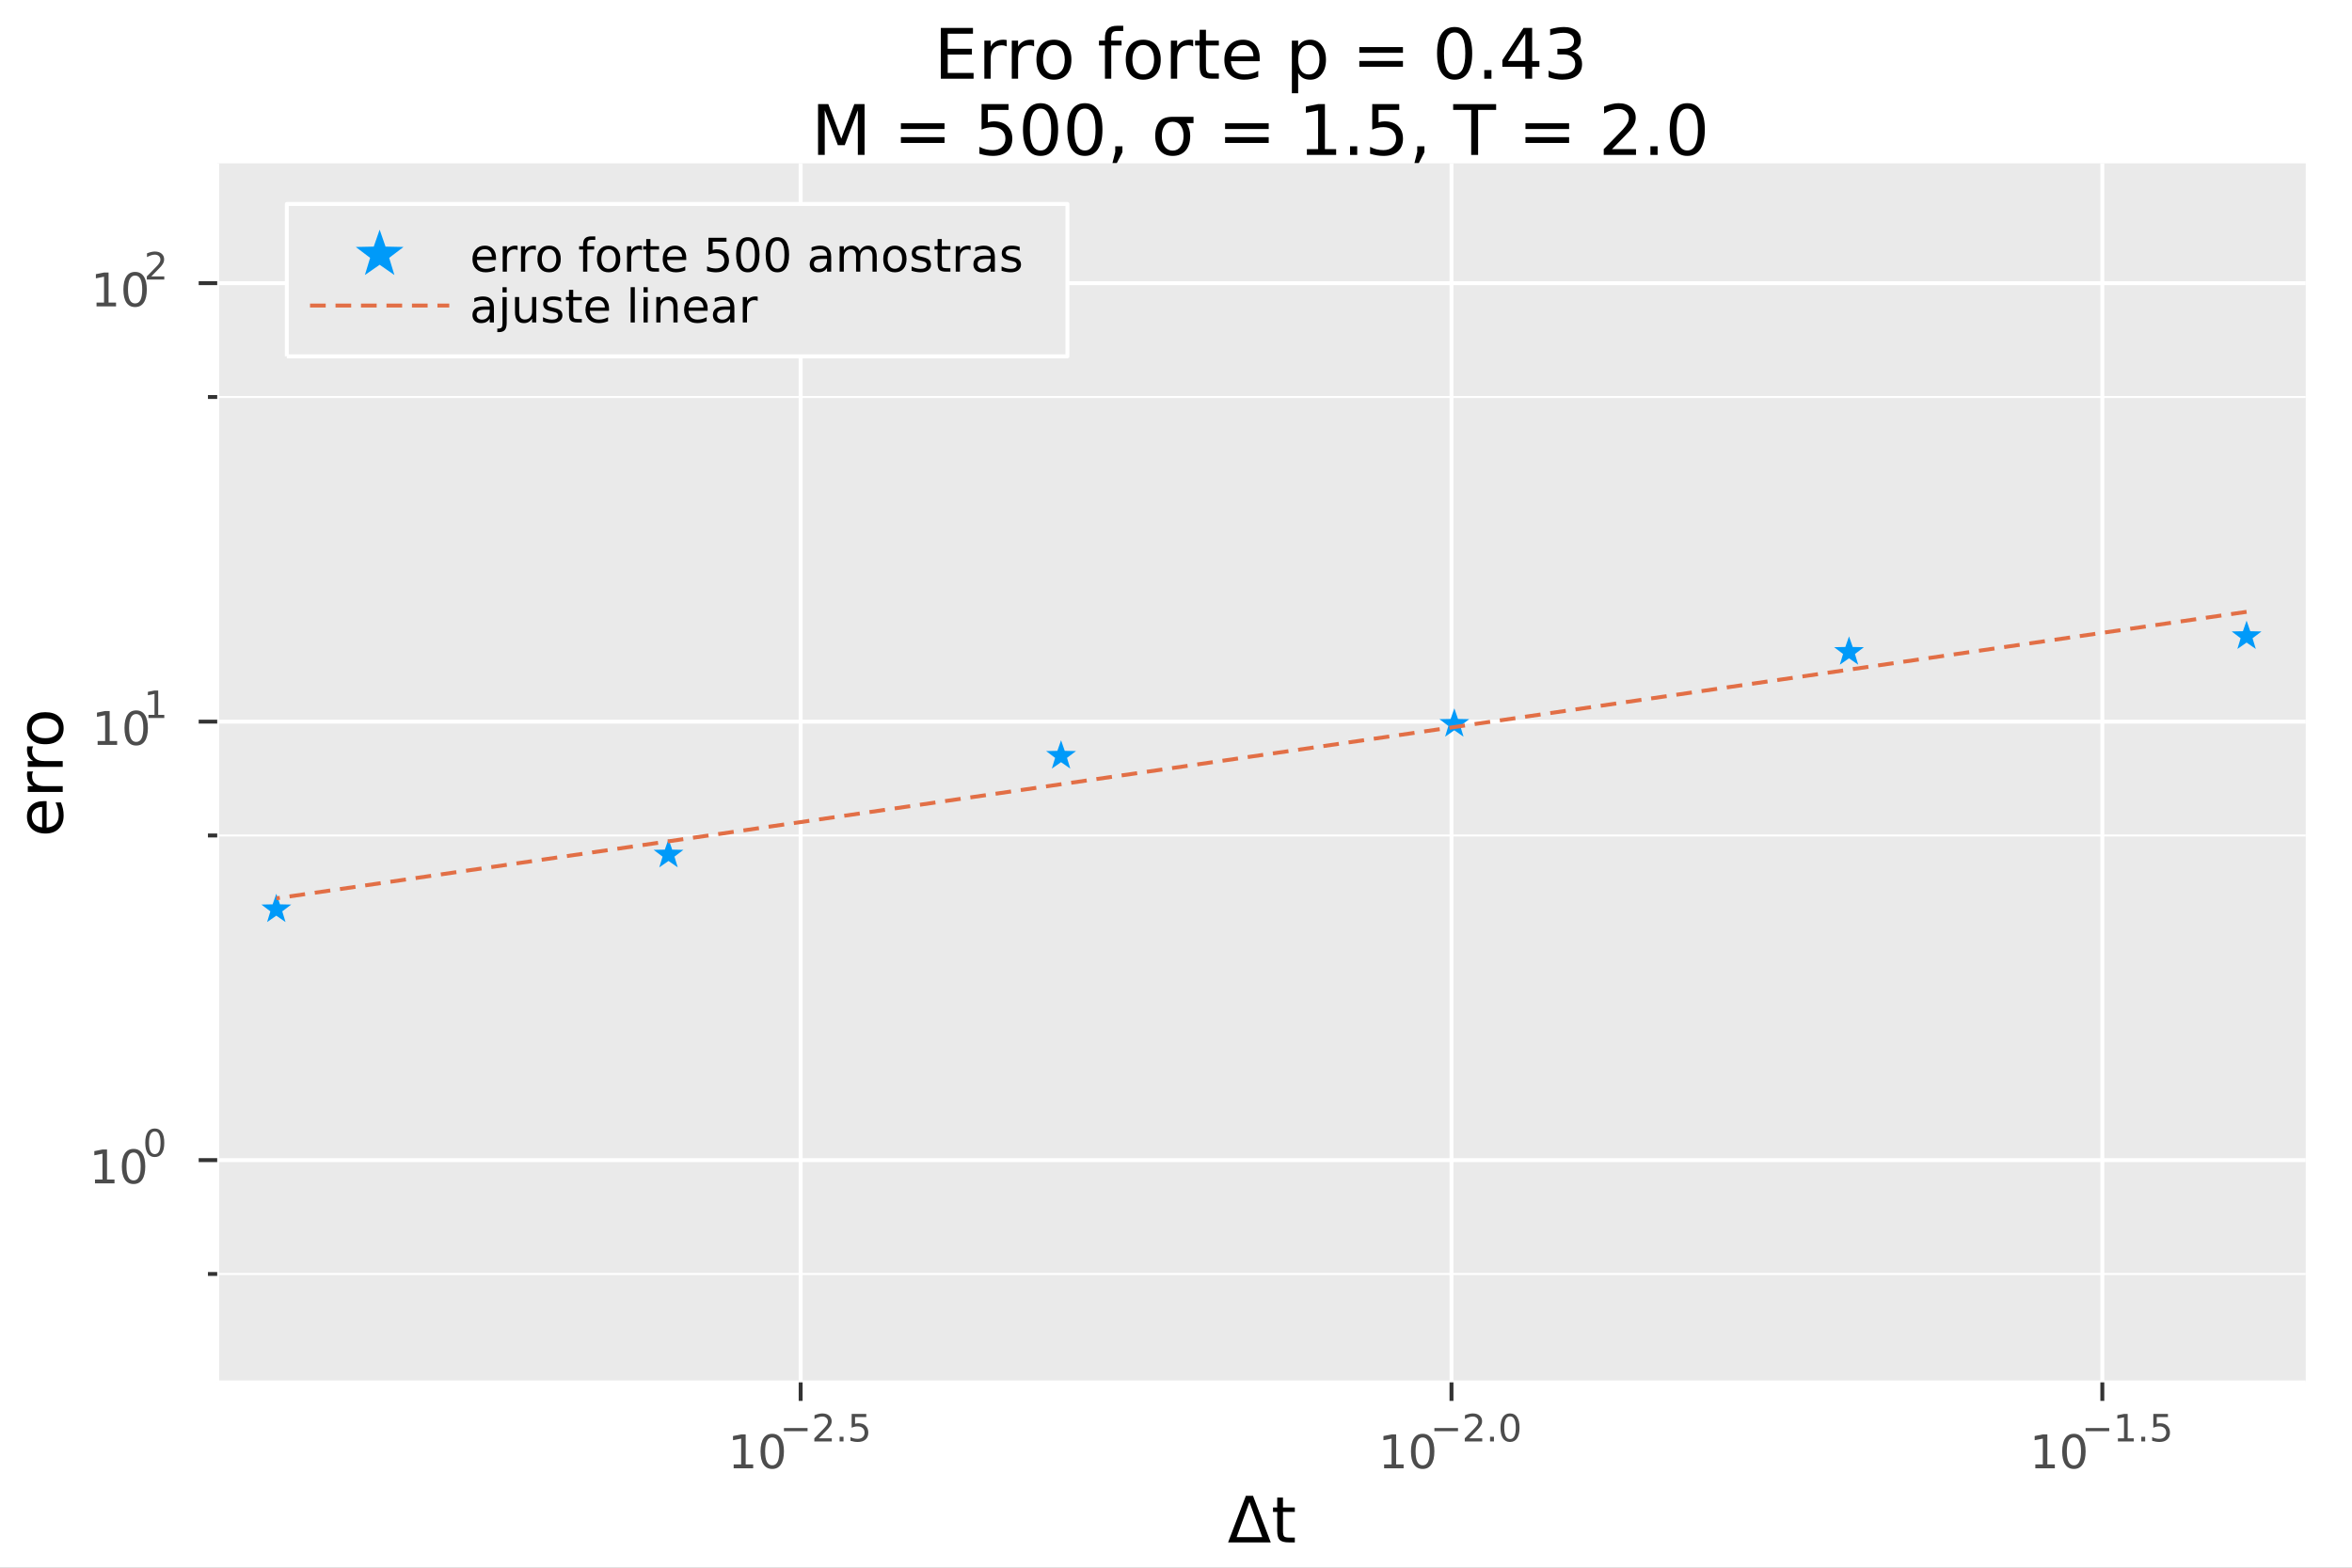 <?xml version="1.0" encoding="utf-8"?>
<svg xmlns="http://www.w3.org/2000/svg" xmlns:xlink="http://www.w3.org/1999/xlink" width="600" height="400" viewBox="0 0 2400 1600">
<rect x="0" y="0" width="2400" height="1600" fill="#808080" stroke="none"/>
<defs>
  <clipPath id="clip160">
    <rect x="0" y="0" width="2400" height="1600"/>
  </clipPath>
</defs>
<path clip-path="url(#clip160)" d="
M0 1600 L2400 1600 L2400 0 L0 0  Z
  " fill="#ffffff" fill-rule="evenodd" fill-opacity="1"/>
<defs>
  <clipPath id="clip161">
    <rect x="480" y="0" width="1681" height="1600"/>
  </clipPath>
</defs>
<path clip-path="url(#clip160)" d="
M221.637 1410.9 L2352.76 1410.9 L2352.76 166.672 L221.637 166.672  Z
  " fill="#eaeaea" fill-rule="evenodd" fill-opacity="1"/>
<defs>
  <clipPath id="clip162">
    <rect x="221" y="166" width="2132" height="1245"/>
  </clipPath>
</defs>
<polyline clip-path="url(#clip162)" style="stroke:#ffffff; stroke-linecap:butt; stroke-linejoin:round; stroke-width:4; stroke-opacity:1; fill:none" points="
  816.99,1410.9 816.99,166.672 
  "/>
<polyline clip-path="url(#clip162)" style="stroke:#ffffff; stroke-linecap:butt; stroke-linejoin:round; stroke-width:4; stroke-opacity:1; fill:none" points="
  1481.11,1410.9 1481.11,166.672 
  "/>
<polyline clip-path="url(#clip162)" style="stroke:#ffffff; stroke-linecap:butt; stroke-linejoin:round; stroke-width:4; stroke-opacity:1; fill:none" points="
  2145.23,1410.9 2145.23,166.672 
  "/>
<polyline clip-path="url(#clip160)" style="stroke:#ffffff; stroke-linecap:butt; stroke-linejoin:round; stroke-width:4; stroke-opacity:1; fill:none" points="
  221.637,1410.9 2352.76,1410.9 
  "/>
<polyline clip-path="url(#clip160)" style="stroke:#333333; stroke-linecap:butt; stroke-linejoin:round; stroke-width:4; stroke-opacity:1; fill:none" points="
  816.99,1410.9 816.99,1429.79 
  "/>
<polyline clip-path="url(#clip160)" style="stroke:#333333; stroke-linecap:butt; stroke-linejoin:round; stroke-width:4; stroke-opacity:1; fill:none" points="
  1481.11,1410.9 1481.11,1429.79 
  "/>
<polyline clip-path="url(#clip160)" style="stroke:#333333; stroke-linecap:butt; stroke-linejoin:round; stroke-width:4; stroke-opacity:1; fill:none" points="
  2145.23,1410.9 2145.23,1429.79 
  "/>
<path clip-path="url(#clip160)" d="M748.636 1494.62 L756.275 1494.62 L756.275 1468.26 L747.965 1469.92 L747.965 1465.66 L756.229 1464 L760.905 1464 L760.905 1494.62 L768.544 1494.62 L768.544 1498.56 L748.636 1498.56 L748.636 1494.62 Z" fill="#4c4c4c" fill-rule="evenodd" fill-opacity="1" /><path clip-path="url(#clip160)" d="M787.988 1467.08 Q784.377 1467.08 782.548 1470.64 Q780.743 1474.18 780.743 1481.31 Q780.743 1488.42 782.548 1491.98 Q784.377 1495.52 787.988 1495.52 Q791.622 1495.52 793.428 1491.98 Q795.256 1488.42 795.256 1481.31 Q795.256 1474.18 793.428 1470.64 Q791.622 1467.08 787.988 1467.08 M787.988 1463.37 Q793.798 1463.37 796.854 1467.98 Q799.932 1472.56 799.932 1481.31 Q799.932 1490.04 796.854 1494.64 Q793.798 1499.23 787.988 1499.23 Q782.178 1499.23 779.099 1494.64 Q776.044 1490.04 776.044 1481.31 Q776.044 1472.56 779.099 1467.98 Q782.178 1463.37 787.988 1463.37 Z" fill="#4c4c4c" fill-rule="evenodd" fill-opacity="1" /><path clip-path="url(#clip160)" d="M799.932 1457.47 L824.044 1457.47 L824.044 1460.67 L799.932 1460.67 L799.932 1457.47 Z" fill="#4c4c4c" fill-rule="evenodd" fill-opacity="1" /><path clip-path="url(#clip160)" d="M835.517 1467.95 L848.776 1467.95 L848.776 1471.15 L830.946 1471.15 L830.946 1467.95 Q833.109 1465.71 836.833 1461.95 Q840.576 1458.17 841.535 1457.08 Q843.359 1455.03 844.074 1453.62 Q844.808 1452.19 844.808 1450.82 Q844.808 1448.58 843.228 1447.17 Q841.667 1445.76 839.147 1445.76 Q837.36 1445.76 835.366 1446.38 Q833.391 1447 831.134 1448.26 L831.134 1444.42 Q833.429 1443.5 835.423 1443.03 Q837.416 1442.56 839.071 1442.56 Q843.435 1442.56 846.03 1444.74 Q848.626 1446.92 848.626 1450.57 Q848.626 1452.3 847.967 1453.86 Q847.328 1455.4 845.616 1457.51 Q845.146 1458.06 842.626 1460.67 Q840.106 1463.27 835.517 1467.95 Z" fill="#4c4c4c" fill-rule="evenodd" fill-opacity="1" /><path clip-path="url(#clip160)" d="M856.751 1466.37 L860.719 1466.37 L860.719 1471.15 L856.751 1471.15 L856.751 1466.37 Z" fill="#4c4c4c" fill-rule="evenodd" fill-opacity="1" /><path clip-path="url(#clip160)" d="M869.032 1443.07 L883.947 1443.07 L883.947 1446.26 L872.512 1446.26 L872.512 1453.15 Q873.339 1452.87 874.167 1452.73 Q874.994 1452.58 875.822 1452.58 Q880.524 1452.58 883.27 1455.16 Q886.015 1457.74 886.015 1462.14 Q886.015 1466.67 883.194 1469.19 Q880.373 1471.69 875.239 1471.69 Q873.471 1471.69 871.628 1471.39 Q869.803 1471.09 867.847 1470.49 L867.847 1466.67 Q869.54 1467.59 871.345 1468.04 Q873.151 1468.49 875.163 1468.49 Q878.417 1468.49 880.317 1466.78 Q882.216 1465.07 882.216 1462.14 Q882.216 1459.2 880.317 1457.49 Q878.417 1455.78 875.163 1455.78 Q873.64 1455.78 872.117 1456.12 Q870.612 1456.46 869.032 1457.17 L869.032 1443.07 Z" fill="#4c4c4c" fill-rule="evenodd" fill-opacity="1" /><path clip-path="url(#clip160)" d="M1412.35 1494.62 L1419.99 1494.62 L1419.99 1468.26 L1411.68 1469.92 L1411.68 1465.66 L1419.94 1464 L1424.62 1464 L1424.62 1494.62 L1432.26 1494.62 L1432.26 1498.56 L1412.35 1498.56 L1412.35 1494.62 Z" fill="#4c4c4c" fill-rule="evenodd" fill-opacity="1" /><path clip-path="url(#clip160)" d="M1451.7 1467.08 Q1448.09 1467.08 1446.26 1470.64 Q1444.46 1474.18 1444.46 1481.31 Q1444.46 1488.42 1446.26 1491.98 Q1448.09 1495.52 1451.7 1495.52 Q1455.34 1495.52 1457.14 1491.98 Q1458.97 1488.42 1458.97 1481.31 Q1458.97 1474.18 1457.14 1470.64 Q1455.34 1467.08 1451.7 1467.08 M1451.7 1463.37 Q1457.51 1463.37 1460.57 1467.98 Q1463.65 1472.56 1463.65 1481.31 Q1463.65 1490.04 1460.57 1494.64 Q1457.51 1499.23 1451.7 1499.23 Q1445.89 1499.23 1442.81 1494.64 Q1439.76 1490.04 1439.76 1481.31 Q1439.76 1472.56 1442.81 1467.98 Q1445.89 1463.37 1451.7 1463.37 Z" fill="#4c4c4c" fill-rule="evenodd" fill-opacity="1" /><path clip-path="url(#clip160)" d="M1463.65 1457.47 L1487.76 1457.47 L1487.76 1460.67 L1463.65 1460.67 L1463.65 1457.47 Z" fill="#4c4c4c" fill-rule="evenodd" fill-opacity="1" /><path clip-path="url(#clip160)" d="M1499.23 1467.95 L1512.49 1467.95 L1512.49 1471.15 L1494.66 1471.15 L1494.66 1467.95 Q1496.82 1465.71 1500.55 1461.95 Q1504.29 1458.17 1505.25 1457.08 Q1507.07 1455.03 1507.79 1453.62 Q1508.52 1452.19 1508.52 1450.82 Q1508.52 1448.58 1506.94 1447.17 Q1505.38 1445.76 1502.86 1445.76 Q1501.07 1445.76 1499.08 1446.38 Q1497.11 1447 1494.85 1448.26 L1494.85 1444.42 Q1497.14 1443.5 1499.14 1443.03 Q1501.13 1442.56 1502.79 1442.56 Q1507.15 1442.56 1509.74 1444.74 Q1512.34 1446.92 1512.34 1450.57 Q1512.34 1452.3 1511.68 1453.86 Q1511.04 1455.4 1509.33 1457.51 Q1508.86 1458.06 1506.34 1460.67 Q1503.82 1463.27 1499.23 1467.95 Z" fill="#4c4c4c" fill-rule="evenodd" fill-opacity="1" /><path clip-path="url(#clip160)" d="M1520.46 1466.37 L1524.43 1466.37 L1524.43 1471.15 L1520.46 1471.15 L1520.46 1466.37 Z" fill="#4c4c4c" fill-rule="evenodd" fill-opacity="1" /><path clip-path="url(#clip160)" d="M1540.83 1445.57 Q1537.9 1445.57 1536.41 1448.46 Q1534.95 1451.34 1534.95 1457.13 Q1534.95 1462.91 1536.41 1465.8 Q1537.9 1468.68 1540.83 1468.68 Q1543.79 1468.68 1545.25 1465.8 Q1546.74 1462.91 1546.74 1457.13 Q1546.74 1451.34 1545.25 1448.46 Q1543.79 1445.57 1540.83 1445.57 M1540.83 1442.56 Q1545.55 1442.56 1548.04 1446.3 Q1550.54 1450.03 1550.54 1457.13 Q1550.54 1464.22 1548.04 1467.97 Q1545.55 1471.69 1540.83 1471.69 Q1536.11 1471.69 1533.61 1467.97 Q1531.13 1464.22 1531.13 1457.13 Q1531.13 1450.03 1533.61 1446.3 Q1536.11 1442.56 1540.83 1442.56 Z" fill="#4c4c4c" fill-rule="evenodd" fill-opacity="1" /><path clip-path="url(#clip160)" d="M2076.87 1494.62 L2084.51 1494.62 L2084.51 1468.26 L2076.2 1469.92 L2076.2 1465.66 L2084.47 1464 L2089.14 1464 L2089.14 1494.62 L2096.78 1494.62 L2096.78 1498.56 L2076.87 1498.56 L2076.87 1494.62 Z" fill="#4c4c4c" fill-rule="evenodd" fill-opacity="1" /><path clip-path="url(#clip160)" d="M2116.23 1467.08 Q2112.61 1467.08 2110.79 1470.64 Q2108.98 1474.18 2108.98 1481.31 Q2108.98 1488.42 2110.79 1491.98 Q2112.61 1495.52 2116.23 1495.52 Q2119.86 1495.52 2121.66 1491.98 Q2123.49 1488.42 2123.49 1481.31 Q2123.49 1474.18 2121.66 1470.64 Q2119.86 1467.08 2116.23 1467.08 M2116.23 1463.37 Q2122.04 1463.37 2125.09 1467.98 Q2128.17 1472.56 2128.17 1481.31 Q2128.17 1490.04 2125.09 1494.64 Q2122.04 1499.23 2116.23 1499.23 Q2110.42 1499.23 2107.34 1494.64 Q2104.28 1490.04 2104.28 1481.31 Q2104.28 1472.56 2107.34 1467.98 Q2110.42 1463.37 2116.23 1463.37 Z" fill="#4c4c4c" fill-rule="evenodd" fill-opacity="1" /><path clip-path="url(#clip160)" d="M2128.17 1457.47 L2152.28 1457.47 L2152.28 1460.67 L2128.17 1460.67 L2128.17 1457.47 Z" fill="#4c4c4c" fill-rule="evenodd" fill-opacity="1" /><path clip-path="url(#clip160)" d="M2161.14 1467.95 L2167.35 1467.95 L2167.35 1446.53 L2160.59 1447.88 L2160.59 1444.42 L2167.31 1443.07 L2171.11 1443.07 L2171.11 1467.95 L2177.31 1467.95 L2177.31 1471.15 L2161.14 1471.15 L2161.14 1467.95 Z" fill="#4c4c4c" fill-rule="evenodd" fill-opacity="1" /><path clip-path="url(#clip160)" d="M2184.99 1466.37 L2188.96 1466.37 L2188.96 1471.15 L2184.99 1471.15 L2184.99 1466.37 Z" fill="#4c4c4c" fill-rule="evenodd" fill-opacity="1" /><path clip-path="url(#clip160)" d="M2197.27 1443.07 L2212.18 1443.07 L2212.18 1446.26 L2200.75 1446.26 L2200.75 1453.15 Q2201.58 1452.87 2202.4 1452.73 Q2203.23 1452.58 2204.06 1452.58 Q2208.76 1452.58 2211.51 1455.16 Q2214.25 1457.74 2214.25 1462.14 Q2214.25 1466.67 2211.43 1469.19 Q2208.61 1471.69 2203.48 1471.69 Q2201.71 1471.69 2199.86 1471.39 Q2198.04 1471.09 2196.08 1470.49 L2196.08 1466.67 Q2197.78 1467.59 2199.58 1468.04 Q2201.39 1468.49 2203.4 1468.49 Q2206.65 1468.49 2208.55 1466.78 Q2210.45 1465.07 2210.45 1462.14 Q2210.45 1459.2 2208.55 1457.49 Q2206.65 1455.78 2203.4 1455.78 Q2201.88 1455.78 2200.35 1456.12 Q2198.85 1456.46 2197.27 1457.17 L2197.27 1443.07 Z" fill="#4c4c4c" fill-rule="evenodd" fill-opacity="1" /><path clip-path="url(#clip160)" d="M1274.93 1533 L1261.88 1568.84 L1288.01 1568.84 L1274.93 1533 M1253.16 1574.19 L1271.3 1526.67 L1278.59 1526.67 L1296.7 1574.19 L1253.16 1574.19 Z" fill="#000000" fill-rule="evenodd" fill-opacity="1" /><path clip-path="url(#clip160)" d="M1309.17 1528.42 L1309.17 1538.54 L1321.24 1538.54 L1321.24 1543.09 L1309.17 1543.09 L1309.17 1562.44 Q1309.17 1566.8 1310.35 1568.04 Q1311.56 1569.28 1315.22 1569.28 L1321.24 1569.28 L1321.24 1574.19 L1315.22 1574.19 Q1308.44 1574.19 1305.86 1571.67 Q1303.29 1569.12 1303.29 1562.44 L1303.29 1543.09 L1298.99 1543.09 L1298.99 1538.54 L1303.29 1538.54 L1303.29 1528.42 L1309.17 1528.42 Z" fill="#000000" fill-rule="evenodd" fill-opacity="1" /><polyline clip-path="url(#clip162)" style="stroke:#ffffff; stroke-linecap:butt; stroke-linejoin:round; stroke-width:4; stroke-opacity:1; fill:none" points="
  221.637,1184.03 2352.76,1184.03 
  "/>
<polyline clip-path="url(#clip162)" style="stroke:#ffffff; stroke-linecap:butt; stroke-linejoin:round; stroke-width:4; stroke-opacity:1; fill:none" points="
  221.637,736.51 2352.76,736.51 
  "/>
<polyline clip-path="url(#clip162)" style="stroke:#ffffff; stroke-linecap:butt; stroke-linejoin:round; stroke-width:4; stroke-opacity:1; fill:none" points="
  221.637,288.985 2352.76,288.985 
  "/>
<polyline clip-path="url(#clip162)" style="stroke:#ffffff; stroke-linecap:butt; stroke-linejoin:round; stroke-width:2; stroke-opacity:1; fill:none" points="
  221.637,1300.23 2352.76,1300.23 
  "/>
<polyline clip-path="url(#clip162)" style="stroke:#ffffff; stroke-linecap:butt; stroke-linejoin:round; stroke-width:2; stroke-opacity:1; fill:none" points="
  221.637,852.704 2352.76,852.704 
  "/>
<polyline clip-path="url(#clip162)" style="stroke:#ffffff; stroke-linecap:butt; stroke-linejoin:round; stroke-width:2; stroke-opacity:1; fill:none" points="
  221.637,405.179 2352.76,405.179 
  "/>
<polyline clip-path="url(#clip160)" style="stroke:#ffffff; stroke-linecap:butt; stroke-linejoin:round; stroke-width:4; stroke-opacity:1; fill:none" points="
  221.637,1410.9 221.637,166.672 
  "/>
<polyline clip-path="url(#clip160)" style="stroke:#333333; stroke-linecap:butt; stroke-linejoin:round; stroke-width:4; stroke-opacity:1; fill:none" points="
  221.637,1184.03 202.739,1184.03 
  "/>
<polyline clip-path="url(#clip160)" style="stroke:#333333; stroke-linecap:butt; stroke-linejoin:round; stroke-width:4; stroke-opacity:1; fill:none" points="
  221.637,736.51 202.739,736.51 
  "/>
<polyline clip-path="url(#clip160)" style="stroke:#333333; stroke-linecap:butt; stroke-linejoin:round; stroke-width:4; stroke-opacity:1; fill:none" points="
  221.637,288.985 202.739,288.985 
  "/>
<polyline clip-path="url(#clip160)" style="stroke:#333333; stroke-linecap:butt; stroke-linejoin:round; stroke-width:4; stroke-opacity:1; fill:none" points="
  221.637,1300.23 212.188,1300.23 
  "/>
<polyline clip-path="url(#clip160)" style="stroke:#333333; stroke-linecap:butt; stroke-linejoin:round; stroke-width:4; stroke-opacity:1; fill:none" points="
  221.637,852.704 212.188,852.704 
  "/>
<polyline clip-path="url(#clip160)" style="stroke:#333333; stroke-linecap:butt; stroke-linejoin:round; stroke-width:4; stroke-opacity:1; fill:none" points="
  221.637,405.179 212.188,405.179 
  "/>
<path clip-path="url(#clip160)" d="M96.931 1203.83 L104.57 1203.83 L104.57 1177.46 L96.26 1179.13 L96.26 1174.87 L104.524 1173.2 L109.2 1173.2 L109.2 1203.83 L116.839 1203.83 L116.839 1207.76 L96.931 1207.76 L96.931 1203.83 Z" fill="#4c4c4c" fill-rule="evenodd" fill-opacity="1" /><path clip-path="url(#clip160)" d="M136.283 1176.28 Q132.672 1176.28 130.843 1179.85 Q129.038 1183.39 129.038 1190.52 Q129.038 1197.62 130.843 1201.19 Q132.672 1204.73 136.283 1204.73 Q139.917 1204.73 141.723 1201.19 Q143.552 1197.62 143.552 1190.52 Q143.552 1183.39 141.723 1179.85 Q139.917 1176.28 136.283 1176.28 M136.283 1172.58 Q142.093 1172.58 145.149 1177.18 Q148.227 1181.77 148.227 1190.52 Q148.227 1199.24 145.149 1203.85 Q142.093 1208.43 136.283 1208.43 Q130.473 1208.43 127.394 1203.85 Q124.339 1199.24 124.339 1190.52 Q124.339 1181.77 127.394 1177.18 Q130.473 1172.58 136.283 1172.58 Z" fill="#4c4c4c" fill-rule="evenodd" fill-opacity="1" /><path clip-path="url(#clip160)" d="M157.932 1154.77 Q154.998 1154.77 153.512 1157.67 Q152.045 1160.55 152.045 1166.34 Q152.045 1172.11 153.512 1175.01 Q154.998 1177.89 157.932 1177.89 Q160.885 1177.89 162.352 1175.01 Q163.838 1172.11 163.838 1166.34 Q163.838 1160.55 162.352 1157.67 Q160.885 1154.77 157.932 1154.77 M157.932 1151.76 Q162.653 1151.76 165.136 1155.51 Q167.637 1159.23 167.637 1166.34 Q167.637 1173.43 165.136 1177.17 Q162.653 1180.9 157.932 1180.9 Q153.212 1180.9 150.71 1177.17 Q148.227 1173.43 148.227 1166.34 Q148.227 1159.23 150.71 1155.51 Q153.212 1151.76 157.932 1151.76 Z" fill="#4c4c4c" fill-rule="evenodd" fill-opacity="1" /><path clip-path="url(#clip160)" d="M99.621 756.302 L107.26 756.302 L107.26 729.937 L98.95 731.603 L98.95 727.344 L107.214 725.677 L111.889 725.677 L111.889 756.302 L119.528 756.302 L119.528 760.237 L99.621 760.237 L99.621 756.302 Z" fill="#4c4c4c" fill-rule="evenodd" fill-opacity="1" /><path clip-path="url(#clip160)" d="M138.973 728.756 Q135.362 728.756 133.533 732.321 Q131.727 735.862 131.727 742.992 Q131.727 750.098 133.533 753.663 Q135.362 757.205 138.973 757.205 Q142.607 757.205 144.412 753.663 Q146.241 750.098 146.241 742.992 Q146.241 735.862 144.412 732.321 Q142.607 728.756 138.973 728.756 M138.973 725.052 Q144.783 725.052 147.838 729.659 Q150.917 734.242 150.917 742.992 Q150.917 751.719 147.838 756.325 Q144.783 760.909 138.973 760.909 Q133.162 760.909 130.084 756.325 Q127.028 751.719 127.028 742.992 Q127.028 734.242 130.084 729.659 Q133.162 725.052 138.973 725.052 Z" fill="#4c4c4c" fill-rule="evenodd" fill-opacity="1" /><path clip-path="url(#clip160)" d="M151.462 729.63 L157.669 729.63 L157.669 708.208 L150.917 709.562 L150.917 706.101 L157.631 704.747 L161.431 704.747 L161.431 729.63 L167.637 729.63 L167.637 732.827 L151.462 732.827 L151.462 729.63 Z" fill="#4c4c4c" fill-rule="evenodd" fill-opacity="1" /><path clip-path="url(#clip160)" d="M98.511 308.777 L106.15 308.777 L106.15 282.411 L97.84 284.078 L97.84 279.819 L106.104 278.152 L110.78 278.152 L110.78 308.777 L118.419 308.777 L118.419 312.712 L98.511 312.712 L98.511 308.777 Z" fill="#4c4c4c" fill-rule="evenodd" fill-opacity="1" /><path clip-path="url(#clip160)" d="M137.863 281.231 Q134.252 281.231 132.423 284.796 Q130.618 288.337 130.618 295.467 Q130.618 302.573 132.423 306.138 Q134.252 309.68 137.863 309.68 Q141.497 309.68 143.303 306.138 Q145.131 302.573 145.131 295.467 Q145.131 288.337 143.303 284.796 Q141.497 281.231 137.863 281.231 M137.863 277.527 Q143.673 277.527 146.729 282.134 Q149.807 286.717 149.807 295.467 Q149.807 304.194 146.729 308.8 Q143.673 313.384 137.863 313.384 Q132.053 313.384 128.974 308.8 Q125.919 304.194 125.919 295.467 Q125.919 286.717 128.974 282.134 Q132.053 277.527 137.863 277.527 Z" fill="#4c4c4c" fill-rule="evenodd" fill-opacity="1" /><path clip-path="url(#clip160)" d="M154.378 282.105 L167.637 282.105 L167.637 285.302 L149.807 285.302 L149.807 282.105 Q151.97 279.866 155.694 276.105 Q159.437 272.324 160.396 271.234 Q162.22 269.184 162.935 267.773 Q163.669 266.344 163.669 264.971 Q163.669 262.733 162.089 261.322 Q160.528 259.911 158.008 259.911 Q156.221 259.911 154.227 260.532 Q152.252 261.153 149.995 262.413 L149.995 258.576 Q152.29 257.654 154.284 257.184 Q156.277 256.714 157.932 256.714 Q162.296 256.714 164.891 258.896 Q167.487 261.077 167.487 264.726 Q167.487 266.456 166.828 268.017 Q166.189 269.56 164.477 271.666 Q164.007 272.212 161.487 274.826 Q158.967 277.421 154.378 282.105 Z" fill="#4c4c4c" fill-rule="evenodd" fill-opacity="1" /><path clip-path="url(#clip160)" d="M44.716 817.669 L47.581 817.669 L47.581 844.596 Q53.628 844.214 56.811 840.967 Q59.962 837.689 59.962 831.864 Q59.962 828.49 59.134 825.339 Q58.307 822.157 56.652 819.037 L62.19 819.037 Q63.527 822.188 64.227 825.499 Q64.927 828.809 64.927 832.214 Q64.927 840.744 59.962 845.742 Q54.997 850.707 46.53 850.707 Q37.777 850.707 32.653 845.996 Q27.497 841.254 27.497 833.233 Q27.497 826.04 32.144 821.87 Q36.759 817.669 44.716 817.669 M42.997 823.525 Q38.191 823.589 35.327 826.231 Q32.462 828.841 32.462 833.169 Q32.462 838.071 35.231 841.031 Q38 843.959 43.029 844.405 L42.997 823.525 Z" fill="#000000" fill-rule="evenodd" fill-opacity="1" /><path clip-path="url(#clip160)" d="M33.831 787.4 Q33.258 788.387 33.003 789.564 Q32.717 790.71 32.717 792.11 Q32.717 797.076 35.963 799.749 Q39.178 802.391 45.225 802.391 L64.004 802.391 L64.004 808.279 L28.356 808.279 L28.356 802.391 L33.894 802.391 Q30.648 800.545 29.088 797.585 Q27.497 794.625 27.497 790.392 Q27.497 789.787 27.592 789.055 Q27.656 788.323 27.815 787.432 L33.831 787.4 Z" fill="#000000" fill-rule="evenodd" fill-opacity="1" /><path clip-path="url(#clip160)" d="M33.831 761.746 Q33.258 762.733 33.003 763.91 Q32.717 765.056 32.717 766.457 Q32.717 771.422 35.963 774.096 Q39.178 776.737 45.225 776.737 L64.004 776.737 L64.004 782.626 L28.356 782.626 L28.356 776.737 L33.894 776.737 Q30.648 774.891 29.088 771.931 Q27.497 768.971 27.497 764.738 Q27.497 764.133 27.592 763.401 Q27.656 762.669 27.815 761.778 L33.831 761.746 Z" fill="#000000" fill-rule="evenodd" fill-opacity="1" /><path clip-path="url(#clip160)" d="M32.462 743.222 Q32.462 747.932 36.154 750.67 Q39.815 753.407 46.212 753.407 Q52.609 753.407 56.302 750.702 Q59.962 747.964 59.962 743.222 Q59.962 738.543 56.27 735.806 Q52.578 733.069 46.212 733.069 Q39.878 733.069 36.186 735.806 Q32.462 738.543 32.462 743.222 M27.497 743.222 Q27.497 735.583 32.462 731.222 Q37.427 726.862 46.212 726.862 Q54.965 726.862 59.962 731.222 Q64.927 735.583 64.927 743.222 Q64.927 750.893 59.962 755.253 Q54.965 759.582 46.212 759.582 Q37.427 759.582 32.462 755.253 Q27.497 750.893 27.497 743.222 Z" fill="#000000" fill-rule="evenodd" fill-opacity="1" /><path clip-path="url(#clip160)" d="M960.045 28.512 L992.823 28.512 L992.823 34.415 L967.059 34.415 L967.059 49.762 L991.747 49.762 L991.747 55.665 L967.059 55.665 L967.059 74.449 L993.448 74.449 L993.448 80.352 L960.045 80.352 L960.045 28.512 Z" fill="#000000" fill-rule="evenodd" fill-opacity="1" /><path clip-path="url(#clip160)" d="M1027.23 47.435 Q1026.16 46.81 1024.87 46.533 Q1023.62 46.22 1022.09 46.22 Q1016.68 46.22 1013.76 49.762 Q1010.88 53.269 1010.88 59.866 L1010.88 80.352 L1004.45 80.352 L1004.45 41.463 L1010.88 41.463 L1010.88 47.505 Q1012.89 43.963 1016.12 42.262 Q1019.35 40.526 1023.97 40.526 Q1024.63 40.526 1025.43 40.63 Q1026.23 40.699 1027.2 40.873 L1027.23 47.435 Z" fill="#000000" fill-rule="evenodd" fill-opacity="1" /><path clip-path="url(#clip160)" d="M1055.22 47.435 Q1054.14 46.81 1052.86 46.533 Q1051.61 46.22 1050.08 46.22 Q1044.66 46.22 1041.75 49.762 Q1038.86 53.269 1038.86 59.866 L1038.86 80.352 L1032.44 80.352 L1032.44 41.463 L1038.86 41.463 L1038.86 47.505 Q1040.88 43.963 1044.11 42.262 Q1047.34 40.526 1051.95 40.526 Q1052.61 40.526 1053.41 40.63 Q1054.21 40.699 1055.18 40.873 L1055.22 47.435 Z" fill="#000000" fill-rule="evenodd" fill-opacity="1" /><path clip-path="url(#clip160)" d="M1075.43 45.943 Q1070.29 45.943 1067.3 49.97 Q1064.32 53.963 1064.32 60.942 Q1064.32 67.921 1067.27 71.949 Q1070.25 75.942 1075.43 75.942 Q1080.53 75.942 1083.52 71.915 Q1086.5 67.887 1086.5 60.942 Q1086.5 54.033 1083.52 50.005 Q1080.53 45.943 1075.43 45.943 M1075.43 40.526 Q1083.76 40.526 1088.52 45.943 Q1093.27 51.359 1093.27 60.942 Q1093.27 70.491 1088.52 75.942 Q1083.76 81.359 1075.43 81.359 Q1067.06 81.359 1062.3 75.942 Q1057.58 70.491 1057.58 60.942 Q1057.58 51.359 1062.3 45.943 Q1067.06 40.526 1075.43 40.526 Z" fill="#000000" fill-rule="evenodd" fill-opacity="1" /><path clip-path="url(#clip160)" d="M1146.16 26.325 L1146.16 31.637 L1140.04 31.637 Q1136.61 31.637 1135.25 33.026 Q1133.93 34.415 1133.93 38.026 L1133.93 41.463 L1144.45 41.463 L1144.45 46.429 L1133.93 46.429 L1133.93 80.352 L1127.51 80.352 L1127.51 46.429 L1121.4 46.429 L1121.4 41.463 L1127.51 41.463 L1127.51 38.755 Q1127.51 32.262 1130.53 29.311 Q1133.55 26.325 1140.11 26.325 L1146.16 26.325 Z" fill="#000000" fill-rule="evenodd" fill-opacity="1" /><path clip-path="url(#clip160)" d="M1166.57 45.943 Q1161.43 45.943 1158.45 49.97 Q1155.46 53.963 1155.46 60.942 Q1155.46 67.921 1158.41 71.949 Q1161.4 75.942 1166.57 75.942 Q1171.68 75.942 1174.66 71.915 Q1177.65 67.887 1177.65 60.942 Q1177.65 54.033 1174.66 50.005 Q1171.68 45.943 1166.57 45.943 M1166.57 40.526 Q1174.91 40.526 1179.66 45.943 Q1184.42 51.359 1184.42 60.942 Q1184.42 70.491 1179.66 75.942 Q1174.91 81.359 1166.57 81.359 Q1158.2 81.359 1153.45 75.942 Q1148.73 70.491 1148.73 60.942 Q1148.73 51.359 1153.45 45.943 Q1158.2 40.526 1166.57 40.526 Z" fill="#000000" fill-rule="evenodd" fill-opacity="1" /><path clip-path="url(#clip160)" d="M1217.54 47.435 Q1216.47 46.81 1215.18 46.533 Q1213.93 46.22 1212.41 46.22 Q1206.99 46.22 1204.07 49.762 Q1201.19 53.269 1201.19 59.866 L1201.19 80.352 L1194.77 80.352 L1194.77 41.463 L1201.19 41.463 L1201.19 47.505 Q1203.2 43.963 1206.43 42.262 Q1209.66 40.526 1214.28 40.526 Q1214.94 40.526 1215.74 40.63 Q1216.54 40.699 1217.51 40.873 L1217.54 47.435 Z" fill="#000000" fill-rule="evenodd" fill-opacity="1" /><path clip-path="url(#clip160)" d="M1230.56 30.422 L1230.56 41.463 L1243.72 41.463 L1243.72 46.429 L1230.56 46.429 L1230.56 67.54 Q1230.56 72.296 1231.85 73.651 Q1233.17 75.005 1237.16 75.005 L1243.72 75.005 L1243.72 80.352 L1237.16 80.352 Q1229.77 80.352 1226.95 77.609 Q1224.14 74.831 1224.14 67.54 L1224.14 46.429 L1219.45 46.429 L1219.45 41.463 L1224.14 41.463 L1224.14 30.422 L1230.56 30.422 Z" fill="#000000" fill-rule="evenodd" fill-opacity="1" /><path clip-path="url(#clip160)" d="M1285.39 59.31 L1285.39 62.435 L1256.02 62.435 Q1256.43 69.033 1259.97 72.505 Q1263.55 75.942 1269.9 75.942 Q1273.59 75.942 1277.02 75.04 Q1280.5 74.137 1283.9 72.331 L1283.9 78.373 Q1280.46 79.831 1276.85 80.595 Q1273.24 81.359 1269.52 81.359 Q1260.22 81.359 1254.77 75.942 Q1249.35 70.526 1249.35 61.29 Q1249.35 51.741 1254.49 46.151 Q1259.66 40.526 1268.41 40.526 Q1276.26 40.526 1280.81 45.595 Q1285.39 50.63 1285.39 59.31 M1279 57.435 Q1278.93 52.192 1276.05 49.067 Q1273.2 45.943 1268.48 45.943 Q1263.13 45.943 1259.9 48.963 Q1256.71 51.984 1256.22 57.47 L1279 57.435 Z" fill="#000000" fill-rule="evenodd" fill-opacity="1" /><path clip-path="url(#clip160)" d="M1324.66 74.519 L1324.66 95.144 L1318.24 95.144 L1318.24 41.463 L1324.66 41.463 L1324.66 47.366 Q1326.68 43.894 1329.73 42.227 Q1332.82 40.526 1337.09 40.526 Q1344.18 40.526 1348.59 46.151 Q1353.03 51.776 1353.03 60.942 Q1353.03 70.109 1348.59 75.734 Q1344.18 81.359 1337.09 81.359 Q1332.82 81.359 1329.73 79.692 Q1326.68 77.991 1324.66 74.519 M1346.4 60.942 Q1346.4 53.894 1343.48 49.901 Q1340.6 45.873 1335.53 45.873 Q1330.46 45.873 1327.54 49.901 Q1324.66 53.894 1324.66 60.942 Q1324.66 67.991 1327.54 72.019 Q1330.46 76.012 1335.53 76.012 Q1340.6 76.012 1343.48 72.019 Q1346.4 67.991 1346.4 60.942 Z" fill="#000000" fill-rule="evenodd" fill-opacity="1" /><path clip-path="url(#clip160)" d="M1387.06 48.06 L1431.57 48.06 L1431.57 53.894 L1387.06 53.894 L1387.06 48.06 M1387.06 62.227 L1431.57 62.227 L1431.57 68.13 L1387.06 68.13 L1387.06 62.227 Z" fill="#000000" fill-rule="evenodd" fill-opacity="1" /><path clip-path="url(#clip160)" d="M1484.31 33.13 Q1478.9 33.13 1476.15 38.477 Q1473.45 43.79 1473.45 54.484 Q1473.45 65.144 1476.15 70.491 Q1478.9 75.803 1484.31 75.803 Q1489.76 75.803 1492.47 70.491 Q1495.22 65.144 1495.22 54.484 Q1495.22 43.79 1492.47 38.477 Q1489.76 33.13 1484.31 33.13 M1484.31 27.575 Q1493.03 27.575 1497.61 34.484 Q1502.23 41.359 1502.23 54.484 Q1502.23 67.574 1497.61 74.484 Q1493.03 81.359 1484.31 81.359 Q1475.6 81.359 1470.98 74.484 Q1466.4 67.574 1466.4 54.484 Q1466.4 41.359 1470.98 34.484 Q1475.6 27.575 1484.31 27.575 Z" fill="#000000" fill-rule="evenodd" fill-opacity="1" /><path clip-path="url(#clip160)" d="M1514.56 71.533 L1521.88 71.533 L1521.88 80.352 L1514.56 80.352 L1514.56 71.533 Z" fill="#000000" fill-rule="evenodd" fill-opacity="1" /><path clip-path="url(#clip160)" d="M1556.43 34.623 L1538.72 62.297 L1556.43 62.297 L1556.43 34.623 M1554.59 28.512 L1563.41 28.512 L1563.41 62.297 L1570.81 62.297 L1570.81 68.13 L1563.41 68.13 L1563.41 80.352 L1556.43 80.352 L1556.43 68.13 L1533.03 68.13 L1533.03 61.359 L1554.59 28.512 Z" fill="#000000" fill-rule="evenodd" fill-opacity="1" /><path clip-path="url(#clip160)" d="M1603.65 52.401 Q1608.69 53.477 1611.5 56.88 Q1614.35 60.283 1614.35 65.283 Q1614.35 72.956 1609.07 77.158 Q1603.79 81.359 1594.07 81.359 Q1590.81 81.359 1587.33 80.699 Q1583.9 80.074 1580.22 78.79 L1580.22 72.019 Q1583.13 73.72 1586.6 74.588 Q1590.08 75.456 1593.86 75.456 Q1600.46 75.456 1603.9 72.852 Q1607.37 70.248 1607.37 65.283 Q1607.37 60.699 1604.14 58.13 Q1600.94 55.526 1595.22 55.526 L1589.17 55.526 L1589.17 49.762 L1595.49 49.762 Q1600.67 49.762 1603.41 47.713 Q1606.15 45.63 1606.15 41.741 Q1606.15 37.748 1603.31 35.63 Q1600.49 33.477 1595.22 33.477 Q1592.33 33.477 1589.04 34.102 Q1585.74 34.727 1581.78 36.047 L1581.78 29.797 Q1585.77 28.686 1589.24 28.13 Q1592.75 27.575 1595.84 27.575 Q1603.83 27.575 1608.48 31.22 Q1613.13 34.831 1613.13 41.012 Q1613.13 45.318 1610.67 48.304 Q1608.2 51.255 1603.65 52.401 Z" fill="#000000" fill-rule="evenodd" fill-opacity="1" /><path clip-path="url(#clip160)" d="M834.768 106.272 L845.22 106.272 L858.449 141.55 L871.747 106.272 L882.199 106.272 L882.199 158.112 L875.358 158.112 L875.358 112.591 L861.99 148.147 L854.942 148.147 L841.574 112.591 L841.574 158.112 L834.768 158.112 L834.768 106.272 Z" fill="#000000" fill-rule="evenodd" fill-opacity="1" /><path clip-path="url(#clip160)" d="M919.282 125.821 L963.795 125.821 L963.795 131.654 L919.282 131.654 L919.282 125.821 M919.282 139.987 L963.795 139.987 L963.795 145.89 L919.282 145.89 L919.282 139.987 Z" fill="#000000" fill-rule="evenodd" fill-opacity="1" /><path clip-path="url(#clip160)" d="M1001.61 106.272 L1029.14 106.272 L1029.14 112.175 L1008.03 112.175 L1008.03 124.883 Q1009.56 124.362 1011.09 124.119 Q1012.61 123.841 1014.14 123.841 Q1022.82 123.841 1027.89 128.598 Q1032.96 133.355 1032.96 141.48 Q1032.96 149.848 1027.75 154.501 Q1022.55 159.119 1013.07 159.119 Q1009.8 159.119 1006.4 158.563 Q1003.03 158.008 999.42 156.897 L999.42 149.848 Q1002.55 151.55 1005.88 152.383 Q1009.21 153.216 1012.93 153.216 Q1018.93 153.216 1022.44 150.056 Q1025.95 146.897 1025.95 141.48 Q1025.95 136.064 1022.44 132.904 Q1018.93 129.744 1012.93 129.744 Q1010.11 129.744 1007.3 130.369 Q1004.52 130.994 1001.61 132.314 L1001.61 106.272 Z" fill="#000000" fill-rule="evenodd" fill-opacity="1" /><path clip-path="url(#clip160)" d="M1061.78 110.89 Q1056.36 110.89 1053.62 116.237 Q1050.91 121.55 1050.91 132.244 Q1050.91 142.904 1053.62 148.251 Q1056.36 153.563 1061.78 153.563 Q1067.23 153.563 1069.94 148.251 Q1072.68 142.904 1072.68 132.244 Q1072.68 121.55 1069.94 116.237 Q1067.23 110.89 1061.78 110.89 M1061.78 105.335 Q1070.5 105.335 1075.08 112.244 Q1079.7 119.119 1079.7 132.244 Q1079.7 145.334 1075.08 152.244 Q1070.5 159.119 1061.78 159.119 Q1053.07 159.119 1048.45 152.244 Q1043.86 145.334 1043.86 132.244 Q1043.86 119.119 1048.45 112.244 Q1053.07 105.335 1061.78 105.335 Z" fill="#000000" fill-rule="evenodd" fill-opacity="1" /><path clip-path="url(#clip160)" d="M1107.02 110.89 Q1101.61 110.89 1098.86 116.237 Q1096.16 121.55 1096.16 132.244 Q1096.16 142.904 1098.86 148.251 Q1101.61 153.563 1107.02 153.563 Q1112.48 153.563 1115.18 148.251 Q1117.93 142.904 1117.93 132.244 Q1117.93 121.55 1115.18 116.237 Q1112.48 110.89 1107.02 110.89 M1107.02 105.335 Q1115.74 105.335 1120.32 112.244 Q1124.94 119.119 1124.94 132.244 Q1124.94 145.334 1120.32 152.244 Q1115.74 159.119 1107.02 159.119 Q1098.31 159.119 1093.69 152.244 Q1089.11 145.334 1089.11 132.244 Q1089.11 119.119 1093.69 112.244 Q1098.31 105.335 1107.02 105.335 Z" fill="#000000" fill-rule="evenodd" fill-opacity="1" /><path clip-path="url(#clip160)" d="M1138 149.293 L1145.32 149.293 L1145.32 155.265 L1139.63 166.376 L1135.15 166.376 L1138 155.265 L1138 149.293 Z" fill="#000000" fill-rule="evenodd" fill-opacity="1" /><path clip-path="url(#clip160)" d="M1196.64 124.293 Q1191.36 124.293 1188.52 128.112 Q1185.53 132.105 1185.53 138.702 Q1185.53 145.682 1188.48 149.709 Q1191.47 153.702 1196.64 153.702 Q1201.75 153.702 1204.73 149.675 Q1207.72 145.647 1207.72 138.702 Q1207.72 132.348 1204.73 128.112 Q1201.99 124.293 1196.64 124.293 M1196.64 119.223 L1217.86 119.223 L1217.86 125.612 L1210.7 125.612 Q1214.49 131.029 1214.49 138.702 Q1214.49 148.251 1209.73 153.668 Q1204.97 159.119 1196.64 159.119 Q1188.27 159.119 1183.55 153.668 Q1178.79 148.251 1178.79 138.702 Q1178.79 129.084 1183.55 123.702 Q1187.47 119.223 1196.64 119.223 Z" fill="#000000" fill-rule="evenodd" fill-opacity="1" /><path clip-path="url(#clip160)" d="M1250.08 125.821 L1294.59 125.821 L1294.59 131.654 L1250.08 131.654 L1250.08 125.821 M1250.08 139.987 L1294.59 139.987 L1294.59 145.89 L1250.08 145.89 L1250.08 139.987 Z" fill="#000000" fill-rule="evenodd" fill-opacity="1" /><path clip-path="url(#clip160)" d="M1333.55 152.209 L1345.01 152.209 L1345.01 112.661 L1332.54 115.161 L1332.54 108.772 L1344.94 106.272 L1351.95 106.272 L1351.95 152.209 L1363.41 152.209 L1363.41 158.112 L1333.55 158.112 L1333.55 152.209 Z" fill="#000000" fill-rule="evenodd" fill-opacity="1" /><path clip-path="url(#clip160)" d="M1377.58 149.293 L1384.9 149.293 L1384.9 158.112 L1377.58 158.112 L1377.58 149.293 Z" fill="#000000" fill-rule="evenodd" fill-opacity="1" /><path clip-path="url(#clip160)" d="M1400.25 106.272 L1427.79 106.272 L1427.79 112.175 L1406.68 112.175 L1406.68 124.883 Q1408.2 124.362 1409.73 124.119 Q1411.26 123.841 1412.79 123.841 Q1421.47 123.841 1426.54 128.598 Q1431.61 133.355 1431.61 141.48 Q1431.61 149.848 1426.4 154.501 Q1421.19 159.119 1411.71 159.119 Q1408.45 159.119 1405.04 158.563 Q1401.68 158.008 1398.06 156.897 L1398.06 149.848 Q1401.19 151.55 1404.52 152.383 Q1407.86 153.216 1411.57 153.216 Q1417.58 153.216 1421.08 150.056 Q1424.59 146.897 1424.59 141.48 Q1424.59 136.064 1421.08 132.904 Q1417.58 129.744 1411.57 129.744 Q1408.76 129.744 1405.95 130.369 Q1403.17 130.994 1400.25 132.314 L1400.25 106.272 Z" fill="#000000" fill-rule="evenodd" fill-opacity="1" /><path clip-path="url(#clip160)" d="M1446.15 149.293 L1453.48 149.293 L1453.48 155.265 L1447.79 166.376 L1443.31 166.376 L1446.15 155.265 L1446.15 149.293 Z" fill="#000000" fill-rule="evenodd" fill-opacity="1" /><path clip-path="url(#clip160)" d="M1482.82 106.272 L1526.67 106.272 L1526.67 112.175 L1508.27 112.175 L1508.27 158.112 L1501.22 158.112 L1501.22 112.175 L1482.82 112.175 L1482.82 106.272 Z" fill="#000000" fill-rule="evenodd" fill-opacity="1" /><path clip-path="url(#clip160)" d="M1556.6 125.821 L1601.12 125.821 L1601.12 131.654 L1556.6 131.654 L1556.6 125.821 M1556.6 139.987 L1601.12 139.987 L1601.12 145.89 L1556.6 145.89 L1556.6 139.987 Z" fill="#000000" fill-rule="evenodd" fill-opacity="1" /><path clip-path="url(#clip160)" d="M1644.9 152.209 L1669.38 152.209 L1669.38 158.112 L1636.47 158.112 L1636.47 152.209 Q1640.46 148.077 1647.33 141.133 Q1654.24 134.154 1656.01 132.14 Q1659.38 128.355 1660.7 125.751 Q1662.06 123.112 1662.06 120.577 Q1662.06 116.446 1659.14 113.841 Q1656.26 111.237 1651.6 111.237 Q1648.31 111.237 1644.63 112.383 Q1640.98 113.529 1636.81 115.855 L1636.81 108.772 Q1641.05 107.071 1644.73 106.203 Q1648.41 105.335 1651.47 105.335 Q1659.52 105.335 1664.31 109.362 Q1669.1 113.39 1669.1 120.126 Q1669.1 123.321 1667.89 126.202 Q1666.71 129.05 1663.55 132.939 Q1662.68 133.945 1658.03 138.772 Q1653.38 143.563 1644.9 152.209 Z" fill="#000000" fill-rule="evenodd" fill-opacity="1" /><path clip-path="url(#clip160)" d="M1684.1 149.293 L1691.43 149.293 L1691.43 158.112 L1684.1 158.112 L1684.1 149.293 Z" fill="#000000" fill-rule="evenodd" fill-opacity="1" /><path clip-path="url(#clip160)" d="M1721.71 110.89 Q1716.29 110.89 1713.55 116.237 Q1710.84 121.55 1710.84 132.244 Q1710.84 142.904 1713.55 148.251 Q1716.29 153.563 1721.71 153.563 Q1727.16 153.563 1729.87 148.251 Q1732.61 142.904 1732.61 132.244 Q1732.61 121.55 1729.87 116.237 Q1727.16 110.89 1721.71 110.89 M1721.71 105.335 Q1730.42 105.335 1735.01 112.244 Q1739.62 119.119 1739.62 132.244 Q1739.62 145.334 1735.01 152.244 Q1730.42 159.119 1721.71 159.119 Q1712.99 159.119 1708.37 152.244 Q1703.79 145.334 1703.79 132.244 Q1703.79 119.119 1708.37 112.244 Q1712.99 105.335 1721.71 105.335 Z" fill="#000000" fill-rule="evenodd" fill-opacity="1" /><path clip-path="url(#clip162)" d="M2292.44 633.411 L2288.68 644.227 L2277.23 644.467 L2286.36 651.395 L2283.03 662.355 L2292.44 655.811 L2301.85 662.355 L2298.52 651.395 L2307.66 644.467 L2296.2 644.227 L2292.44 633.411 Z" fill="#009af9" fill-rule="evenodd" fill-opacity="1" stroke="#000000" stroke-opacity="1" stroke-width="0"/>
<path clip-path="url(#clip162)" d="M1886.75 649.484 L1882.99 660.3 L1871.53 660.54 L1880.67 667.468 L1877.34 678.428 L1886.75 671.884 L1896.15 678.428 L1892.83 667.468 L1901.96 660.54 L1890.51 660.3 L1886.75 649.484 Z" fill="#009af9" fill-rule="evenodd" fill-opacity="1" stroke="#000000" stroke-opacity="1" stroke-width="0"/>
<path clip-path="url(#clip162)" d="M1484 722.935 L1480.24 733.751 L1468.78 733.991 L1477.92 740.919 L1474.59 751.879 L1484 745.335 L1493.41 751.879 L1490.08 740.919 L1499.22 733.991 L1487.76 733.751 L1484 722.935 Z" fill="#009af9" fill-rule="evenodd" fill-opacity="1" stroke="#000000" stroke-opacity="1" stroke-width="0"/>
<path clip-path="url(#clip162)" d="M1082.71 755.503 L1078.95 766.319 L1067.5 766.559 L1076.63 773.487 L1073.31 784.447 L1082.71 777.903 L1092.12 784.447 L1088.79 773.487 L1097.93 766.559 L1086.47 766.319 L1082.71 755.503 Z" fill="#009af9" fill-rule="evenodd" fill-opacity="1" stroke="#000000" stroke-opacity="1" stroke-width="0"/>
<path clip-path="url(#clip162)" d="M682.152 856.304 L678.392 867.12 L666.936 867.36 L676.072 874.288 L672.744 885.248 L682.152 878.704 L691.56 885.248 L688.232 874.288 L697.368 867.36 L685.912 867.12 L682.152 856.304 Z" fill="#009af9" fill-rule="evenodd" fill-opacity="1" stroke="#000000" stroke-opacity="1" stroke-width="0"/>
<path clip-path="url(#clip162)" d="M281.952 912.158 L278.192 922.974 L266.736 923.214 L275.872 930.142 L272.544 941.102 L281.952 934.558 L291.36 941.102 L288.032 930.142 L297.168 923.214 L285.712 922.974 L281.952 912.158 Z" fill="#009af9" fill-rule="evenodd" fill-opacity="1" stroke="#000000" stroke-opacity="1" stroke-width="0"/>
<polyline clip-path="url(#clip162)" style="stroke:#e26f46; stroke-linecap:butt; stroke-linejoin:round; stroke-width:4; stroke-opacity:1; fill:none" stroke-dasharray="16, 10" points="
  2292.44,624.441 1886.75,683.447 1484,742.023 1082.71,800.387 682.152,858.645 281.952,916.851 
  "/>
<path clip-path="url(#clip160)" d="
M292.674 363.666 L1089.21 363.666 L1089.21 208.146 L292.674 208.146  Z
  " fill="#eaeaea" fill-rule="evenodd" fill-opacity="1"/>
<polyline clip-path="url(#clip160)" style="stroke:#ffffff; stroke-linecap:butt; stroke-linejoin:round; stroke-width:4; stroke-opacity:1; fill:none" points="
  292.674,363.666 1089.21,363.666 1089.21,208.146 292.674,208.146 292.674,363.666 
  "/>
<path clip-path="url(#clip160)" d="M387.391 234.386 L381.375 251.692 L363.045 252.076 L377.663 263.161 L372.338 280.697 L387.391 270.226 L402.444 280.697 L397.119 263.161 L411.736 252.076 L393.407 251.692 L387.391 234.386 Z" fill="#009af9" fill-rule="evenodd" fill-opacity="1" stroke="#000000" stroke-opacity="1" stroke-width="0"/>
<path clip-path="url(#clip160)" d="M506.135 263.239 L506.135 265.322 L486.552 265.322 Q486.829 269.72 489.19 272.035 Q491.575 274.326 495.811 274.326 Q498.264 274.326 500.556 273.725 Q502.871 273.123 505.139 271.919 L505.139 275.947 Q502.848 276.919 500.44 277.428 Q498.033 277.938 495.556 277.938 Q489.352 277.938 485.718 274.326 Q482.107 270.715 482.107 264.558 Q482.107 258.192 485.533 254.465 Q488.982 250.715 494.815 250.715 Q500.047 250.715 503.079 254.095 Q506.135 257.452 506.135 263.239 M501.876 261.989 Q501.829 258.493 499.908 256.41 Q498.01 254.327 494.862 254.327 Q491.297 254.327 489.144 256.34 Q487.015 258.354 486.69 262.012 L501.876 261.989 Z" fill="#000000" fill-rule="evenodd" fill-opacity="1" /><path clip-path="url(#clip160)" d="M528.149 255.322 Q527.431 254.905 526.575 254.72 Q525.741 254.512 524.723 254.512 Q521.112 254.512 519.167 256.873 Q517.246 259.211 517.246 263.609 L517.246 277.266 L512.963 277.266 L512.963 251.34 L517.246 251.34 L517.246 255.368 Q518.588 253.007 520.741 251.873 Q522.894 250.715 525.973 250.715 Q526.412 250.715 526.945 250.785 Q527.477 250.831 528.125 250.947 L528.149 255.322 Z" fill="#000000" fill-rule="evenodd" fill-opacity="1" /><path clip-path="url(#clip160)" d="M546.806 255.322 Q546.088 254.905 545.232 254.72 Q544.399 254.512 543.38 254.512 Q539.769 254.512 537.824 256.873 Q535.903 259.211 535.903 263.609 L535.903 277.266 L531.621 277.266 L531.621 251.34 L535.903 251.34 L535.903 255.368 Q537.246 253.007 539.399 251.873 Q541.551 250.715 544.63 250.715 Q545.07 250.715 545.602 250.785 Q546.135 250.831 546.783 250.947 L546.806 255.322 Z" fill="#000000" fill-rule="evenodd" fill-opacity="1" /><path clip-path="url(#clip160)" d="M560.278 254.327 Q556.852 254.327 554.861 257.012 Q552.871 259.674 552.871 264.327 Q552.871 268.979 554.838 271.664 Q556.829 274.326 560.278 274.326 Q563.681 274.326 565.672 271.641 Q567.662 268.956 567.662 264.327 Q567.662 259.72 565.672 257.035 Q563.681 254.327 560.278 254.327 M560.278 250.715 Q565.834 250.715 569.005 254.327 Q572.176 257.938 572.176 264.327 Q572.176 270.692 569.005 274.326 Q565.834 277.938 560.278 277.938 Q554.699 277.938 551.528 274.326 Q548.38 270.692 548.38 264.327 Q548.38 257.938 551.528 254.327 Q554.699 250.715 560.278 250.715 Z" fill="#000000" fill-rule="evenodd" fill-opacity="1" /><path clip-path="url(#clip160)" d="M607.431 241.248 L607.431 244.79 L603.357 244.79 Q601.065 244.79 600.162 245.716 Q599.282 246.641 599.282 249.049 L599.282 251.34 L606.296 251.34 L606.296 254.651 L599.282 254.651 L599.282 277.266 L595 277.266 L595 254.651 L590.926 254.651 L590.926 251.34 L595 251.34 L595 249.535 Q595 245.206 597.014 243.239 Q599.028 241.248 603.403 241.248 L607.431 241.248 Z" fill="#000000" fill-rule="evenodd" fill-opacity="1" /><path clip-path="url(#clip160)" d="M621.042 254.327 Q617.616 254.327 615.625 257.012 Q613.634 259.674 613.634 264.327 Q613.634 268.979 615.602 271.664 Q617.593 274.326 621.042 274.326 Q624.444 274.326 626.435 271.641 Q628.426 268.956 628.426 264.327 Q628.426 259.72 626.435 257.035 Q624.444 254.327 621.042 254.327 M621.042 250.715 Q626.597 250.715 629.768 254.327 Q632.94 257.938 632.94 264.327 Q632.94 270.692 629.768 274.326 Q626.597 277.938 621.042 277.938 Q615.463 277.938 612.292 274.326 Q609.144 270.692 609.144 264.327 Q609.144 257.938 612.292 254.327 Q615.463 250.715 621.042 250.715 Z" fill="#000000" fill-rule="evenodd" fill-opacity="1" /><path clip-path="url(#clip160)" d="M655.023 255.322 Q654.305 254.905 653.449 254.72 Q652.616 254.512 651.597 254.512 Q647.986 254.512 646.041 256.873 Q644.12 259.211 644.12 263.609 L644.12 277.266 L639.838 277.266 L639.838 251.34 L644.12 251.34 L644.12 255.368 Q645.463 253.007 647.616 251.873 Q649.768 250.715 652.847 250.715 Q653.287 250.715 653.819 250.785 Q654.352 250.831 655 250.947 L655.023 255.322 Z" fill="#000000" fill-rule="evenodd" fill-opacity="1" /><path clip-path="url(#clip160)" d="M663.703 243.979 L663.703 251.34 L672.477 251.34 L672.477 254.651 L663.703 254.651 L663.703 268.725 Q663.703 271.896 664.56 272.799 Q665.44 273.701 668.102 273.701 L672.477 273.701 L672.477 277.266 L668.102 277.266 Q663.171 277.266 661.296 275.438 Q659.421 273.586 659.421 268.725 L659.421 254.651 L656.296 254.651 L656.296 251.34 L659.421 251.34 L659.421 243.979 L663.703 243.979 Z" fill="#000000" fill-rule="evenodd" fill-opacity="1" /><path clip-path="url(#clip160)" d="M700.254 263.239 L700.254 265.322 L680.671 265.322 Q680.949 269.72 683.31 272.035 Q685.694 274.326 689.93 274.326 Q692.384 274.326 694.675 273.725 Q696.99 273.123 699.259 271.919 L699.259 275.947 Q696.967 276.919 694.56 277.428 Q692.152 277.938 689.675 277.938 Q683.472 277.938 679.838 274.326 Q676.226 270.715 676.226 264.558 Q676.226 258.192 679.652 254.465 Q683.101 250.715 688.935 250.715 Q694.166 250.715 697.199 254.095 Q700.254 257.452 700.254 263.239 M695.995 261.989 Q695.949 258.493 694.027 256.41 Q692.129 254.327 688.981 254.327 Q685.416 254.327 683.263 256.34 Q681.134 258.354 680.81 262.012 L695.995 261.989 Z" fill="#000000" fill-rule="evenodd" fill-opacity="1" /><path clip-path="url(#clip160)" d="M722.962 242.706 L741.319 242.706 L741.319 246.641 L727.245 246.641 L727.245 255.114 Q728.263 254.766 729.282 254.604 Q730.3 254.419 731.319 254.419 Q737.106 254.419 740.485 257.59 Q743.865 260.762 743.865 266.178 Q743.865 271.757 740.393 274.859 Q736.921 277.938 730.601 277.938 Q728.425 277.938 726.157 277.567 Q723.911 277.197 721.504 276.456 L721.504 271.757 Q723.587 272.891 725.81 273.447 Q728.032 274.002 730.509 274.002 Q734.513 274.002 736.851 271.896 Q739.189 269.789 739.189 266.178 Q739.189 262.567 736.851 260.461 Q734.513 258.354 730.509 258.354 Q728.634 258.354 726.759 258.771 Q724.907 259.188 722.962 260.067 L722.962 242.706 Z" fill="#000000" fill-rule="evenodd" fill-opacity="1" /><path clip-path="url(#clip160)" d="M763.078 245.785 Q759.467 245.785 757.638 249.35 Q755.833 252.891 755.833 260.021 Q755.833 267.127 757.638 270.692 Q759.467 274.234 763.078 274.234 Q766.712 274.234 768.518 270.692 Q770.346 267.127 770.346 260.021 Q770.346 252.891 768.518 249.35 Q766.712 245.785 763.078 245.785 M763.078 242.081 Q768.888 242.081 771.944 246.688 Q775.022 251.271 775.022 260.021 Q775.022 268.748 771.944 273.354 Q768.888 277.938 763.078 277.938 Q757.268 277.938 754.189 273.354 Q751.134 268.748 751.134 260.021 Q751.134 251.271 754.189 246.688 Q757.268 242.081 763.078 242.081 Z" fill="#000000" fill-rule="evenodd" fill-opacity="1" /><path clip-path="url(#clip160)" d="M793.24 245.785 Q789.629 245.785 787.8 249.35 Q785.994 252.891 785.994 260.021 Q785.994 267.127 787.8 270.692 Q789.629 274.234 793.24 274.234 Q796.874 274.234 798.68 270.692 Q800.508 267.127 800.508 260.021 Q800.508 252.891 798.68 249.35 Q796.874 245.785 793.24 245.785 M793.24 242.081 Q799.05 242.081 802.105 246.688 Q805.184 251.271 805.184 260.021 Q805.184 268.748 802.105 273.354 Q799.05 277.938 793.24 277.938 Q787.43 277.938 784.351 273.354 Q781.295 268.748 781.295 260.021 Q781.295 251.271 784.351 246.688 Q787.43 242.081 793.24 242.081 Z" fill="#000000" fill-rule="evenodd" fill-opacity="1" /><path clip-path="url(#clip160)" d="M839.652 264.234 Q834.49 264.234 832.499 265.414 Q830.508 266.595 830.508 269.442 Q830.508 271.711 831.99 273.053 Q833.494 274.373 836.064 274.373 Q839.605 274.373 841.735 271.873 Q843.888 269.35 843.888 265.183 L843.888 264.234 L839.652 264.234 M848.147 262.475 L848.147 277.266 L843.888 277.266 L843.888 273.331 Q842.429 275.692 840.253 276.826 Q838.077 277.938 834.929 277.938 Q830.948 277.938 828.587 275.715 Q826.249 273.47 826.249 269.72 Q826.249 265.345 829.165 263.123 Q832.105 260.901 837.915 260.901 L843.888 260.901 L843.888 260.484 Q843.888 257.544 841.943 255.947 Q840.022 254.327 836.527 254.327 Q834.304 254.327 832.198 254.859 Q830.091 255.391 828.147 256.456 L828.147 252.521 Q830.485 251.618 832.684 251.178 Q834.883 250.715 836.966 250.715 Q842.591 250.715 845.369 253.632 Q848.147 256.549 848.147 262.475 Z" fill="#000000" fill-rule="evenodd" fill-opacity="1" /><path clip-path="url(#clip160)" d="M877.105 256.317 Q878.702 253.447 880.924 252.081 Q883.147 250.715 886.156 250.715 Q890.207 250.715 892.406 253.563 Q894.605 256.387 894.605 261.618 L894.605 277.266 L890.323 277.266 L890.323 261.757 Q890.323 258.03 889.003 256.225 Q887.684 254.419 884.975 254.419 Q881.665 254.419 879.744 256.618 Q877.823 258.817 877.823 262.614 L877.823 277.266 L873.54 277.266 L873.54 261.757 Q873.54 258.007 872.221 256.225 Q870.901 254.419 868.147 254.419 Q864.883 254.419 862.962 256.641 Q861.04 258.84 861.04 262.614 L861.04 277.266 L856.758 277.266 L856.758 251.34 L861.04 251.34 L861.04 255.368 Q862.499 252.984 864.536 251.85 Q866.573 250.715 869.374 250.715 Q872.198 250.715 874.165 252.151 Q876.156 253.586 877.105 256.317 Z" fill="#000000" fill-rule="evenodd" fill-opacity="1" /><path clip-path="url(#clip160)" d="M913.147 254.327 Q909.721 254.327 907.73 257.012 Q905.739 259.674 905.739 264.327 Q905.739 268.979 907.707 271.664 Q909.697 274.326 913.147 274.326 Q916.549 274.326 918.54 271.641 Q920.531 268.956 920.531 264.327 Q920.531 259.72 918.54 257.035 Q916.549 254.327 913.147 254.327 M913.147 250.715 Q918.702 250.715 921.873 254.327 Q925.045 257.938 925.045 264.327 Q925.045 270.692 921.873 274.326 Q918.702 277.938 913.147 277.938 Q907.568 277.938 904.397 274.326 Q901.248 270.692 901.248 264.327 Q901.248 257.938 904.397 254.327 Q907.568 250.715 913.147 250.715 Z" fill="#000000" fill-rule="evenodd" fill-opacity="1" /><path clip-path="url(#clip160)" d="M948.632 252.104 L948.632 256.132 Q946.827 255.206 944.882 254.743 Q942.938 254.28 940.855 254.28 Q937.683 254.28 936.086 255.253 Q934.512 256.225 934.512 258.169 Q934.512 259.651 935.646 260.507 Q936.781 261.34 940.207 262.104 L941.665 262.428 Q946.202 263.401 948.1 265.183 Q950.021 266.942 950.021 270.114 Q950.021 273.725 947.151 275.831 Q944.304 277.938 939.304 277.938 Q937.22 277.938 934.952 277.521 Q932.707 277.127 930.207 276.317 L930.207 271.919 Q932.568 273.146 934.859 273.771 Q937.151 274.373 939.396 274.373 Q942.406 274.373 944.026 273.354 Q945.646 272.313 945.646 270.438 Q945.646 268.702 944.466 267.776 Q943.308 266.85 939.35 265.993 L937.869 265.646 Q933.91 264.813 932.151 263.1 Q930.392 261.364 930.392 258.354 Q930.392 254.697 932.984 252.706 Q935.577 250.715 940.345 250.715 Q942.707 250.715 944.79 251.063 Q946.873 251.41 948.632 252.104 Z" fill="#000000" fill-rule="evenodd" fill-opacity="1" /><path clip-path="url(#clip160)" d="M961.017 243.979 L961.017 251.34 L969.79 251.34 L969.79 254.651 L961.017 254.651 L961.017 268.725 Q961.017 271.896 961.873 272.799 Q962.753 273.701 965.415 273.701 L969.79 273.701 L969.79 277.266 L965.415 277.266 Q960.484 277.266 958.609 275.438 Q956.734 273.586 956.734 268.725 L956.734 254.651 L953.609 254.651 L953.609 251.34 L956.734 251.34 L956.734 243.979 L961.017 243.979 Z" fill="#000000" fill-rule="evenodd" fill-opacity="1" /><path clip-path="url(#clip160)" d="M990.415 255.322 Q989.697 254.905 988.841 254.72 Q988.007 254.512 986.989 254.512 Q983.378 254.512 981.433 256.873 Q979.512 259.211 979.512 263.609 L979.512 277.266 L975.23 277.266 L975.23 251.34 L979.512 251.34 L979.512 255.368 Q980.854 253.007 983.007 251.873 Q985.16 250.715 988.239 250.715 Q988.679 250.715 989.211 250.785 Q989.743 250.831 990.391 250.947 L990.415 255.322 Z" fill="#000000" fill-rule="evenodd" fill-opacity="1" /><path clip-path="url(#clip160)" d="M1006.66 264.234 Q1001.5 264.234 999.512 265.414 Q997.521 266.595 997.521 269.442 Q997.521 271.711 999.003 273.053 Q1000.51 274.373 1003.08 274.373 Q1006.62 274.373 1008.75 271.873 Q1010.9 269.35 1010.9 265.183 L1010.9 264.234 L1006.66 264.234 M1015.16 262.475 L1015.16 277.266 L1010.9 277.266 L1010.9 273.331 Q1009.44 275.692 1007.27 276.826 Q1005.09 277.938 1001.94 277.938 Q997.961 277.938 995.6 275.715 Q993.262 273.47 993.262 269.72 Q993.262 265.345 996.178 263.123 Q999.118 260.901 1004.93 260.901 L1010.9 260.901 L1010.9 260.484 Q1010.9 257.544 1008.96 255.947 Q1007.03 254.327 1003.54 254.327 Q1001.32 254.327 999.211 254.859 Q997.104 255.391 995.16 256.456 L995.16 252.521 Q997.498 251.618 999.697 251.178 Q1001.9 250.715 1003.98 250.715 Q1009.6 250.715 1012.38 253.632 Q1015.16 256.549 1015.16 262.475 Z" fill="#000000" fill-rule="evenodd" fill-opacity="1" /><path clip-path="url(#clip160)" d="M1040.46 252.104 L1040.46 256.132 Q1038.66 255.206 1036.71 254.743 Q1034.77 254.28 1032.68 254.28 Q1029.51 254.28 1027.91 255.253 Q1026.34 256.225 1026.34 258.169 Q1026.34 259.651 1027.47 260.507 Q1028.61 261.34 1032.03 262.104 L1033.49 262.428 Q1038.03 263.401 1039.93 265.183 Q1041.85 266.942 1041.85 270.114 Q1041.85 273.725 1038.98 275.831 Q1036.13 277.938 1031.13 277.938 Q1029.05 277.938 1026.78 277.521 Q1024.53 277.127 1022.03 276.317 L1022.03 271.919 Q1024.4 273.146 1026.69 273.771 Q1028.98 274.373 1031.22 274.373 Q1034.23 274.373 1035.85 273.354 Q1037.47 272.313 1037.47 270.438 Q1037.47 268.702 1036.29 267.776 Q1035.14 266.85 1031.18 265.993 L1029.7 265.646 Q1025.74 264.813 1023.98 263.1 Q1022.22 261.364 1022.22 258.354 Q1022.22 254.697 1024.81 252.706 Q1027.41 250.715 1032.17 250.715 Q1034.53 250.715 1036.62 251.063 Q1038.7 251.41 1040.46 252.104 Z" fill="#000000" fill-rule="evenodd" fill-opacity="1" /><polyline clip-path="url(#clip160)" style="stroke:#e26f46; stroke-linecap:butt; stroke-linejoin:round; stroke-width:4; stroke-opacity:1; fill:none" stroke-dasharray="16, 10" points="
  316.353,311.826 458.428,311.826 
  "/>
<path clip-path="url(#clip160)" d="M495.51 316.074 Q490.348 316.074 488.357 317.254 Q486.366 318.435 486.366 321.282 Q486.366 323.551 487.848 324.893 Q489.352 326.213 491.922 326.213 Q495.464 326.213 497.593 323.713 Q499.746 321.19 499.746 317.023 L499.746 316.074 L495.51 316.074 M504.005 314.315 L504.005 329.106 L499.746 329.106 L499.746 325.171 Q498.288 327.532 496.112 328.666 Q493.936 329.778 490.788 329.778 Q486.806 329.778 484.445 327.555 Q482.107 325.31 482.107 321.56 Q482.107 317.185 485.024 314.963 Q487.964 312.741 493.774 312.741 L499.746 312.741 L499.746 312.324 Q499.746 309.384 497.802 307.787 Q495.88 306.167 492.385 306.167 Q490.163 306.167 488.056 306.699 Q485.95 307.231 484.005 308.296 L484.005 304.361 Q486.343 303.458 488.542 303.018 Q490.741 302.555 492.825 302.555 Q498.45 302.555 501.227 305.472 Q504.005 308.389 504.005 314.315 Z" fill="#000000" fill-rule="evenodd" fill-opacity="1" /><path clip-path="url(#clip160)" d="M512.778 303.18 L517.038 303.18 L517.038 329.569 Q517.038 334.523 515.139 336.745 Q513.264 338.967 509.075 338.967 L507.454 338.967 L507.454 335.356 L508.589 335.356 Q511.019 335.356 511.899 334.222 Q512.778 333.111 512.778 329.569 L512.778 303.18 M512.778 293.088 L517.038 293.088 L517.038 298.481 L512.778 298.481 L512.778 293.088 Z" fill="#000000" fill-rule="evenodd" fill-opacity="1" /><path clip-path="url(#clip160)" d="M525.51 318.875 L525.51 303.18 L529.769 303.18 L529.769 318.713 Q529.769 322.393 531.204 324.245 Q532.639 326.074 535.51 326.074 Q538.959 326.074 540.949 323.875 Q542.963 321.676 542.963 317.879 L542.963 303.18 L547.223 303.18 L547.223 329.106 L542.963 329.106 L542.963 325.125 Q541.412 327.486 539.352 328.643 Q537.315 329.778 534.607 329.778 Q530.139 329.778 527.825 327 Q525.51 324.222 525.51 318.875 M536.227 302.555 L536.227 302.555 Z" fill="#000000" fill-rule="evenodd" fill-opacity="1" /><path clip-path="url(#clip160)" d="M572.523 303.944 L572.523 307.972 Q570.718 307.046 568.773 306.583 Q566.829 306.12 564.746 306.12 Q561.574 306.12 559.977 307.093 Q558.403 308.065 558.403 310.009 Q558.403 311.491 559.537 312.347 Q560.672 313.18 564.097 313.944 L565.556 314.268 Q570.093 315.241 571.991 317.023 Q573.912 318.782 573.912 321.954 Q573.912 325.565 571.042 327.671 Q568.195 329.778 563.195 329.778 Q561.111 329.778 558.843 329.361 Q556.598 328.967 554.098 328.157 L554.098 323.759 Q556.459 324.986 558.75 325.611 Q561.042 326.213 563.287 326.213 Q566.297 326.213 567.917 325.194 Q569.537 324.153 569.537 322.278 Q569.537 320.542 568.357 319.616 Q567.199 318.69 563.241 317.833 L561.76 317.486 Q557.801 316.653 556.042 314.94 Q554.283 313.204 554.283 310.194 Q554.283 306.537 556.875 304.546 Q559.468 302.555 564.236 302.555 Q566.597 302.555 568.681 302.903 Q570.764 303.25 572.523 303.944 Z" fill="#000000" fill-rule="evenodd" fill-opacity="1" /><path clip-path="url(#clip160)" d="M584.908 295.819 L584.908 303.18 L593.681 303.18 L593.681 306.491 L584.908 306.491 L584.908 320.565 Q584.908 323.736 585.764 324.639 Q586.644 325.541 589.306 325.541 L593.681 325.541 L593.681 329.106 L589.306 329.106 Q584.375 329.106 582.5 327.278 Q580.625 325.426 580.625 320.565 L580.625 306.491 L577.5 306.491 L577.5 303.18 L580.625 303.18 L580.625 295.819 L584.908 295.819 Z" fill="#000000" fill-rule="evenodd" fill-opacity="1" /><path clip-path="url(#clip160)" d="M621.458 315.079 L621.458 317.162 L601.875 317.162 Q602.153 321.56 604.514 323.875 Q606.898 326.166 611.134 326.166 Q613.588 326.166 615.88 325.565 Q618.194 324.963 620.463 323.759 L620.463 327.787 Q618.171 328.759 615.764 329.268 Q613.356 329.778 610.88 329.778 Q604.676 329.778 601.042 326.166 Q597.431 322.555 597.431 316.398 Q597.431 310.032 600.857 306.305 Q604.306 302.555 610.139 302.555 Q615.37 302.555 618.403 305.935 Q621.458 309.292 621.458 315.079 M617.199 313.829 Q617.153 310.333 615.231 308.25 Q613.333 306.167 610.185 306.167 Q606.62 306.167 604.468 308.18 Q602.338 310.194 602.014 313.852 L617.199 313.829 Z" fill="#000000" fill-rule="evenodd" fill-opacity="1" /><path clip-path="url(#clip160)" d="M643.518 293.088 L647.778 293.088 L647.778 329.106 L643.518 329.106 L643.518 293.088 Z" fill="#000000" fill-rule="evenodd" fill-opacity="1" /><path clip-path="url(#clip160)" d="M656.69 303.18 L660.949 303.18 L660.949 329.106 L656.69 329.106 L656.69 303.18 M656.69 293.088 L660.949 293.088 L660.949 298.481 L656.69 298.481 L656.69 293.088 Z" fill="#000000" fill-rule="evenodd" fill-opacity="1" /><path clip-path="url(#clip160)" d="M691.412 313.458 L691.412 329.106 L687.152 329.106 L687.152 313.597 Q687.152 309.917 685.717 308.088 Q684.282 306.259 681.412 306.259 Q677.963 306.259 675.972 308.458 Q673.981 310.657 673.981 314.454 L673.981 329.106 L669.699 329.106 L669.699 303.18 L673.981 303.18 L673.981 307.208 Q675.509 304.87 677.569 303.713 Q679.652 302.555 682.361 302.555 Q686.828 302.555 689.12 305.333 Q691.412 308.088 691.412 313.458 Z" fill="#000000" fill-rule="evenodd" fill-opacity="1" /><path clip-path="url(#clip160)" d="M722.083 315.079 L722.083 317.162 L702.5 317.162 Q702.777 321.56 705.138 323.875 Q707.523 326.166 711.759 326.166 Q714.212 326.166 716.504 325.565 Q718.819 324.963 721.087 323.759 L721.087 327.787 Q718.796 328.759 716.388 329.268 Q713.981 329.778 711.504 329.778 Q705.3 329.778 701.666 326.166 Q698.055 322.555 698.055 316.398 Q698.055 310.032 701.481 306.305 Q704.93 302.555 710.763 302.555 Q715.995 302.555 719.027 305.935 Q722.083 309.292 722.083 315.079 M717.823 313.829 Q717.777 310.333 715.856 308.25 Q713.958 306.167 710.81 306.167 Q707.245 306.167 705.092 308.18 Q702.962 310.194 702.638 313.852 L717.823 313.829 Z" fill="#000000" fill-rule="evenodd" fill-opacity="1" /><path clip-path="url(#clip160)" d="M740.856 316.074 Q735.694 316.074 733.703 317.254 Q731.712 318.435 731.712 321.282 Q731.712 323.551 733.194 324.893 Q734.698 326.213 737.268 326.213 Q740.809 326.213 742.939 323.713 Q745.092 321.19 745.092 317.023 L745.092 316.074 L740.856 316.074 M749.351 314.315 L749.351 329.106 L745.092 329.106 L745.092 325.171 Q743.634 327.532 741.458 328.666 Q739.282 329.778 736.134 329.778 Q732.152 329.778 729.791 327.555 Q727.453 325.31 727.453 321.56 Q727.453 317.185 730.37 314.963 Q733.31 312.741 739.12 312.741 L745.092 312.741 L745.092 312.324 Q745.092 309.384 743.147 307.787 Q741.226 306.167 737.731 306.167 Q735.509 306.167 733.402 306.699 Q731.296 307.231 729.351 308.296 L729.351 304.361 Q731.689 303.458 733.888 303.018 Q736.087 302.555 738.171 302.555 Q743.796 302.555 746.573 305.472 Q749.351 308.389 749.351 314.315 Z" fill="#000000" fill-rule="evenodd" fill-opacity="1" /><path clip-path="url(#clip160)" d="M773.147 307.162 Q772.43 306.745 771.573 306.56 Q770.74 306.352 769.721 306.352 Q766.11 306.352 764.166 308.713 Q762.245 311.051 762.245 315.449 L762.245 329.106 L757.962 329.106 L757.962 303.18 L762.245 303.18 L762.245 307.208 Q763.587 304.847 765.74 303.713 Q767.893 302.555 770.971 302.555 Q771.411 302.555 771.944 302.625 Q772.476 302.671 773.124 302.787 L773.147 307.162 Z" fill="#000000" fill-rule="evenodd" fill-opacity="1" /></svg>

